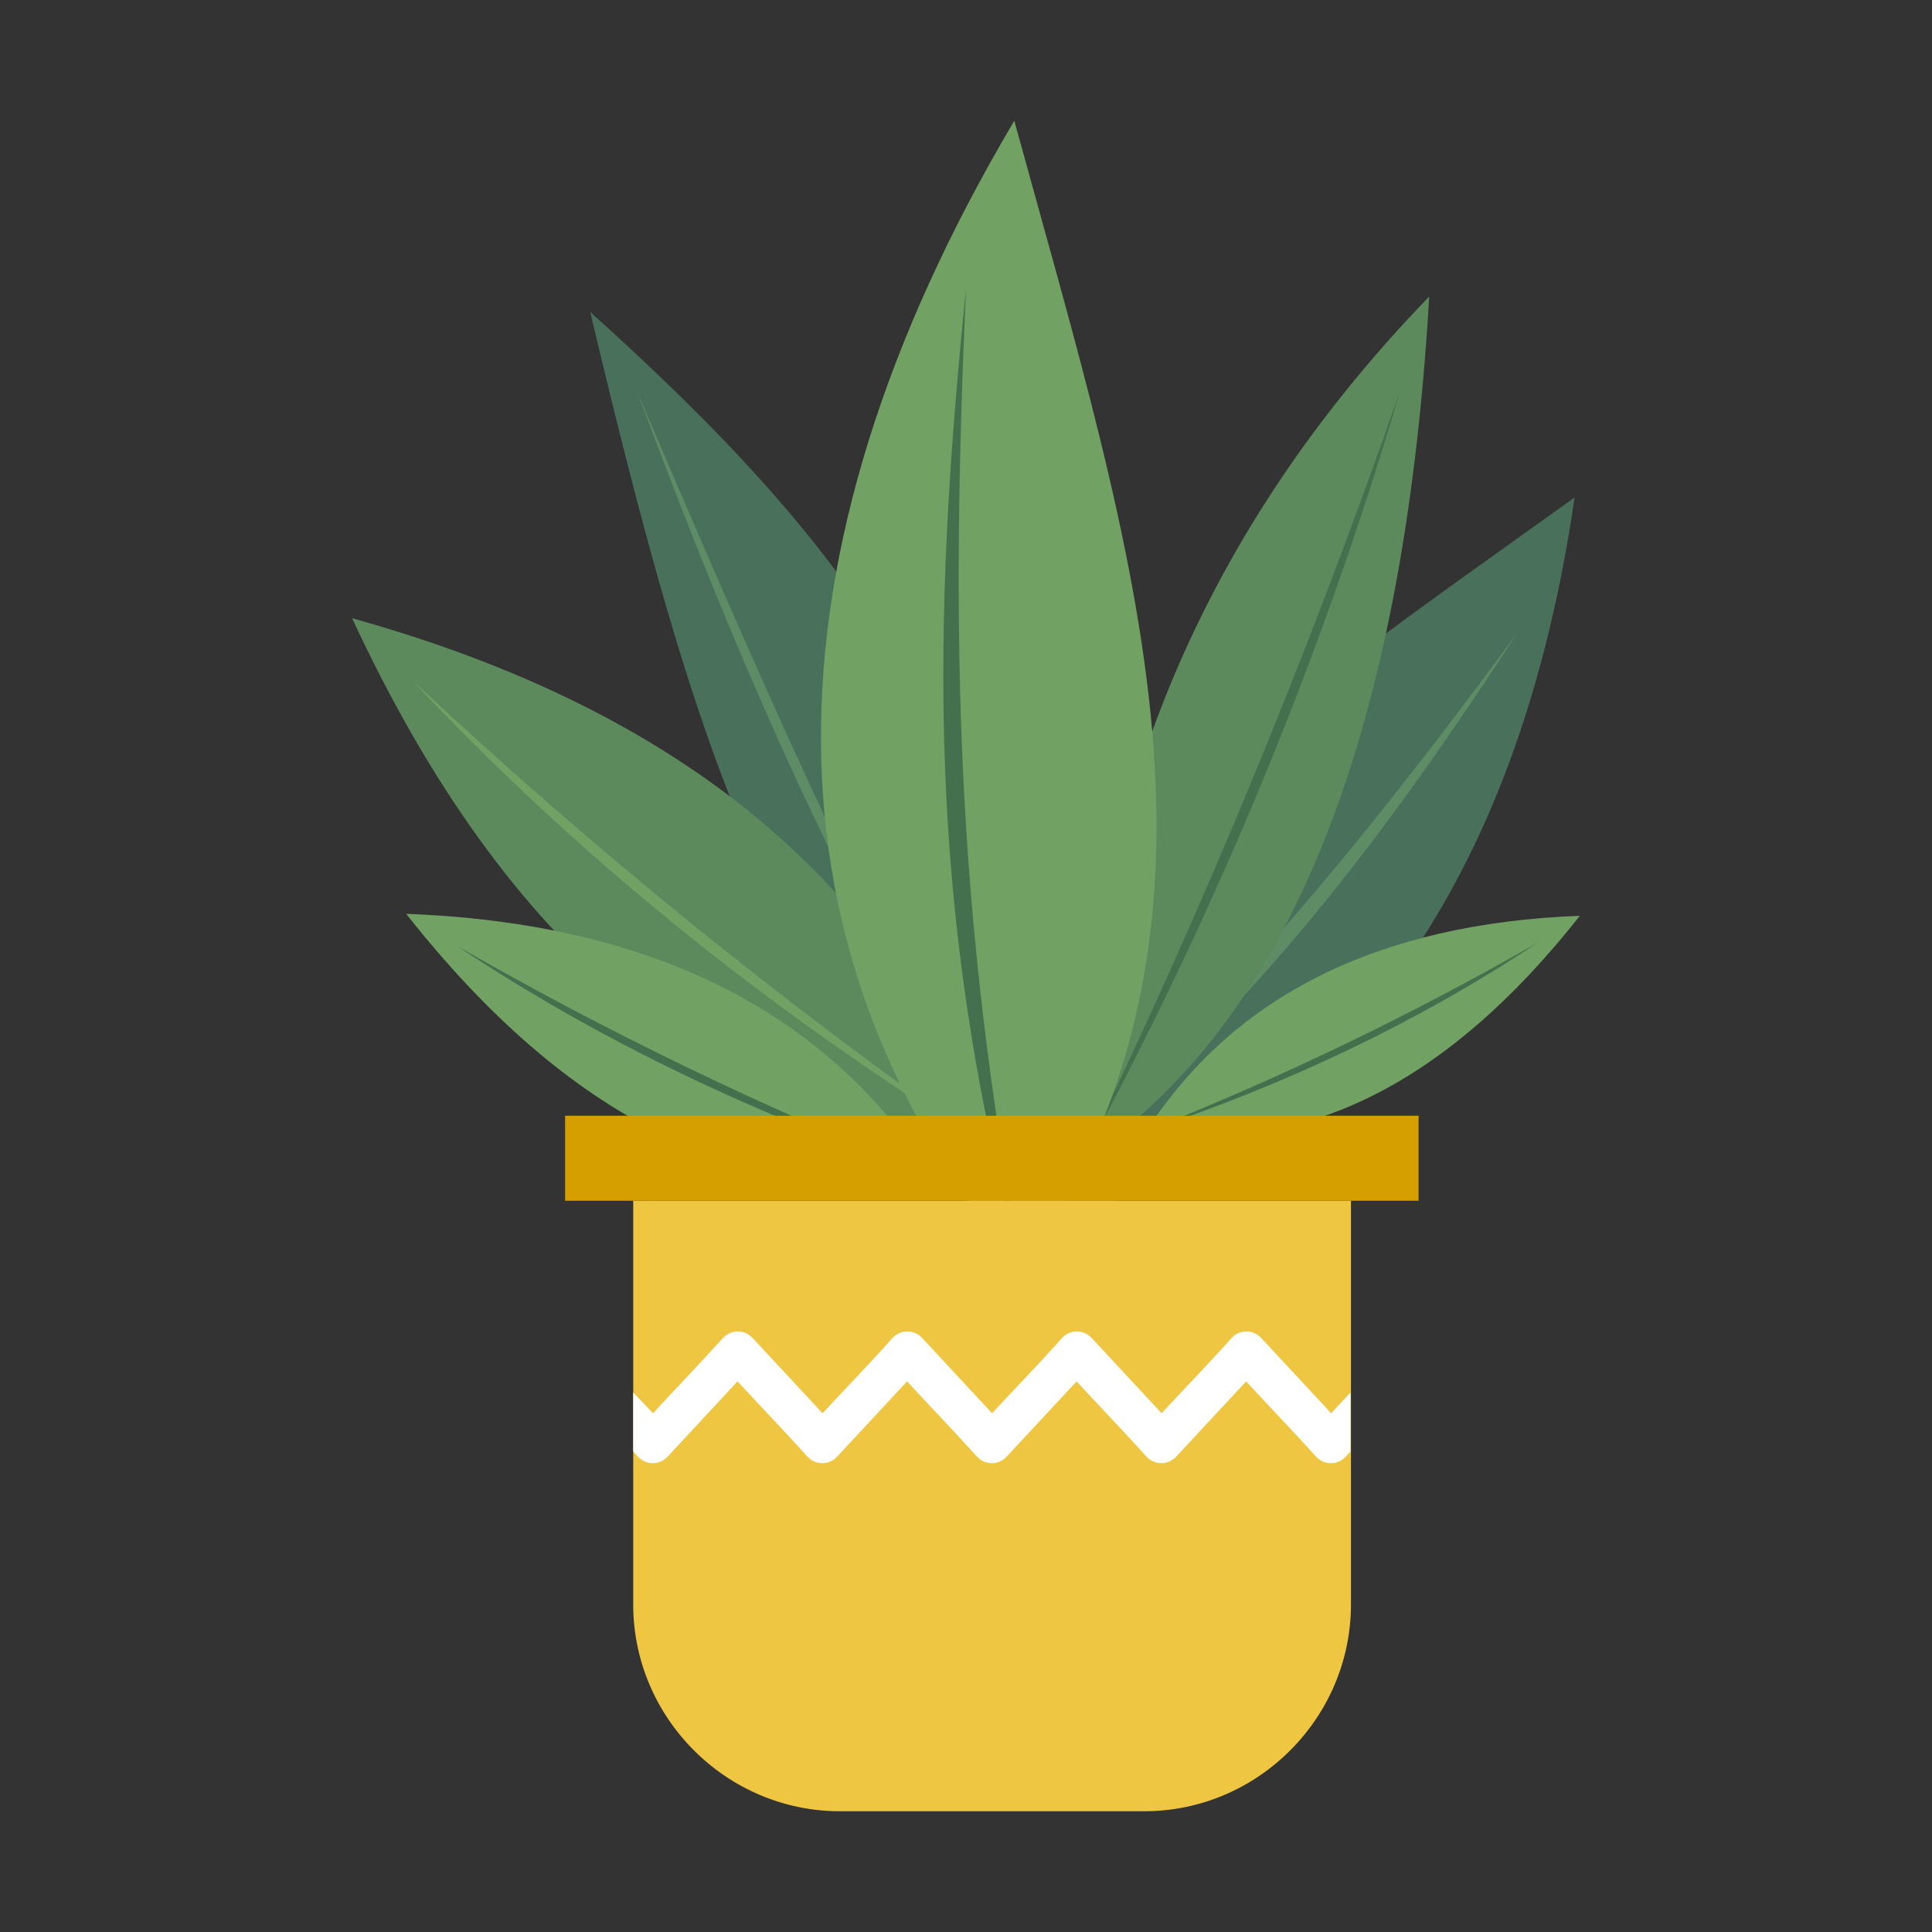<svg id="eWpQ4C3XYZe1" xmlns="http://www.w3.org/2000/svg" xmlns:xlink="http://www.w3.org/1999/xlink" viewBox="0 0 400 400" shape-rendering="geometricPrecision" text-rendering="geometricPrecision"><rect x="0" y="0" width="400" height="400" fill="#333333" stroke="none"/><g id="eWpQ4C3XYZe2"><g id="eWpQ4C3XYZe3"><path id="eWpQ4C3XYZe4" d="M206.3,238.2C161.8,213.4,143.3,153.6,122.2,64.6C174,111.2,216.2,161.3,206.3,238.2Z" clip-rule="evenodd" fill="rgb(73,112,91)" fill-rule="evenodd" stroke="none" stroke-width="1"/><path id="eWpQ4C3XYZe5" d="M132,81.3C155.2,135.5,178.3,189.4,206.3,238.2C175.2,189.2,152,135.3,132,81.3L132,81.3Z" clip-rule="evenodd" fill="rgb(94,140,101)" fill-rule="evenodd" stroke="none" stroke-width="1"/></g><g id="eWpQ4C3XYZe6"><path id="eWpQ4C3XYZe7" d="M198.9,258.2C269.8,244.7,313.3,190.7,326,103C261.1,149.6,204.7,185.5,198.9,258.2Z" clip-rule="evenodd" fill="rgb(73,112,91)" fill-rule="evenodd" stroke="none" stroke-width="1"/><path id="eWpQ4C3XYZe8" d="M314.1,131.1C278.2,179.8,246.8,217.4,198.9,258.2C251.1,220.4,282.2,180.1,314.1,131.1Z" clip-rule="evenodd" fill="rgb(94,140,101)" fill-rule="evenodd" stroke="none" stroke-width="1"/></g><g id="eWpQ4C3XYZe9"><path id="eWpQ4C3XYZe10" d="M223.8,240.3C266.5,212.5,290.6,152.9,295.9,61.4C247.4,111.5,223.4,171.1,223.8,240.3Z" clip-rule="evenodd" fill="rgb(92,138,92)" fill-rule="evenodd" stroke="none" stroke-width="1"/><path id="eWpQ4C3XYZe11" d="M289.9,80.9C270.5,136.5,248.5,189.6,223.9,240.3C251.6,189.3,273.6,136.2,289.9,80.9L289.9,80.9Z" clip-rule="evenodd" fill="rgb(68,112,77)" fill-rule="evenodd" stroke="none" stroke-width="1"/></g><g id="eWpQ4C3XYZe12"><path id="eWpQ4C3XYZe13" d="M237.3,234.2C269.6,239.4,299.6,224.5,327.1,189.6C285.4,191.2,255.5,206.1,237.3,234.2L237.3,234.2Z" clip-rule="evenodd" fill="rgb(113,161,99)" fill-rule="evenodd" stroke="none" stroke-width="1"/><path id="eWpQ4C3XYZe14" d="M318.3,195.2C292.1,210.2,265.1,223.2,237.3,234.2C267,224.3,294.1,211.3,318.3,195.2Z" clip-rule="evenodd" fill="rgb(68,112,77)" fill-rule="evenodd" stroke="none" stroke-width="1"/></g><g id="eWpQ4C3XYZe15"><path id="eWpQ4C3XYZe16" d="M204,237C148.5,233,104.8,196.7,72.9,128C141.2,147,184.9,183.3,204,237Z" clip-rule="evenodd" fill="rgb(92,138,92)" fill-rule="evenodd" stroke="none" stroke-width="1"/><path id="eWpQ4C3XYZe17" d="M85.2,140.7C122.7,175.8,162.3,207.9,204,237C158.6,208.9,119,176.8,85.2,140.7L85.2,140.7Z" clip-rule="evenodd" fill="rgb(113,161,99)" fill-rule="evenodd" stroke="none" stroke-width="1"/></g><g id="eWpQ4C3XYZe18"><path id="eWpQ4C3XYZe19" d="M211.7,263C156.3,197.7,156.4,115.5,210,25C235.1,116.4,260.5,191.5,211.7,263Z" clip-rule="evenodd" fill="rgb(113,161,99)" fill-rule="evenodd" stroke="none" stroke-width="1"/><path id="eWpQ4C3XYZe20" d="M200,59.8C196.8,131.5,197.8,189.7,211.7,263C191.6,189.2,193,128.8,200,59.8L200,59.8Z" clip-rule="evenodd" fill="rgb(68,112,77)" fill-rule="evenodd" stroke="none" stroke-width="1"/></g><g id="eWpQ4C3XYZe21"><path id="eWpQ4C3XYZe22" d="M192.8,243.2C153.7,249.5,117.4,231.5,84.1,189.2C134.5,191.1,170.7,209.1,192.8,243.2Z" clip-rule="evenodd" fill="rgb(113,161,99)" fill-rule="evenodd" stroke="none" stroke-width="1"/><path id="eWpQ4C3XYZe23" d="M94.7,195.9C126.4,214.1,159.1,229.8,192.8,243.2C156.7,231.1,124,215.4,94.7,195.9L94.7,195.9Z" clip-rule="evenodd" fill="rgb(68,112,77)" fill-rule="evenodd" stroke="none" stroke-width="1"/></g></g><g id="eWpQ4C3XYZe24"><path id="eWpQ4C3XYZe25" d="M279.6,248.6L131.1,248.6L131.1,332.2C131.1,355.7,150.4,375,173.9,375L236.9,375C260.4,375,279.7,355.7,279.7,332.2L279.7,248.6Z" clip-rule="evenodd" fill="rgb(238,198,66)" fill-rule="evenodd" stroke="none" stroke-width="1"/><path id="eWpQ4C3XYZe26" d="M131.1,288.3L131.1,300.5L132.1,301.6C132.2,301.7,132.2,301.8,132.3,301.8C134,303.4,136.6,303.3,138.2,301.6L152.7,286C157.5,291.2,162.5,296.4,167.2,301.6C167.3,301.7,167.4,301.8,167.4,301.8C169.1,303.4,171.7,303.3,173.3,301.6L187.8,286C192.6,291.2,197.6,296.4,202.3,301.6C202.4,301.7,202.5,301.8,202.5,301.8C204.2,303.4,206.8,303.3,208.4,301.6L222.9,286C227.7,291.2,232.7,296.4,237.4,301.6C237.5,301.7,237.6,301.8,237.6,301.8C239.3,303.4,241.9,303.3,243.5,301.6L258,286C262.8,291.2,267.8,296.4,272.5,301.6C272.6,301.7,272.6,301.8,272.7,301.8C274.4,303.4,277,303.3,278.6,301.6L279.6,300.5L279.6,288.3L275.6,292.6L261.1,277C259.5,275.3,256.9,275.2,255.2,276.8C255.1,276.9,255,277,255,277C250.3,282.3,245.3,287.4,240.5,292.6L226,277C224.4,275.3,221.8,275.2,220.1,276.8C220,276.9,219.9,277,219.9,277C215.2,282.3,210.2,287.4,205.4,292.6L190.9,277C189.3,275.3,186.7,275.2,185,276.8C184.9,276.9,184.9,277,184.8,277C180.1,282.3,175.1,287.4,170.3,292.6L155.8,277C154.2,275.3,151.6,275.2,149.9,276.8C149.8,276.9,149.8,277,149.7,277C144.9,282.3,140,287.4,135.2,292.6L131.1,288.3L131.1,288.3Z" clip-rule="evenodd" fill="rgb(255,255,255)" fill-rule="evenodd" stroke="none" stroke-width="1"/><rect id="eWpQ4C3XYZe27" width="176.7" height="17.6" rx="0" ry="0" transform="matrix(1 0 0 1 117 231)" clip-rule="evenodd" fill="rgb(213,159,0)" fill-rule="evenodd" stroke="none" stroke-width="1"/></g></svg>